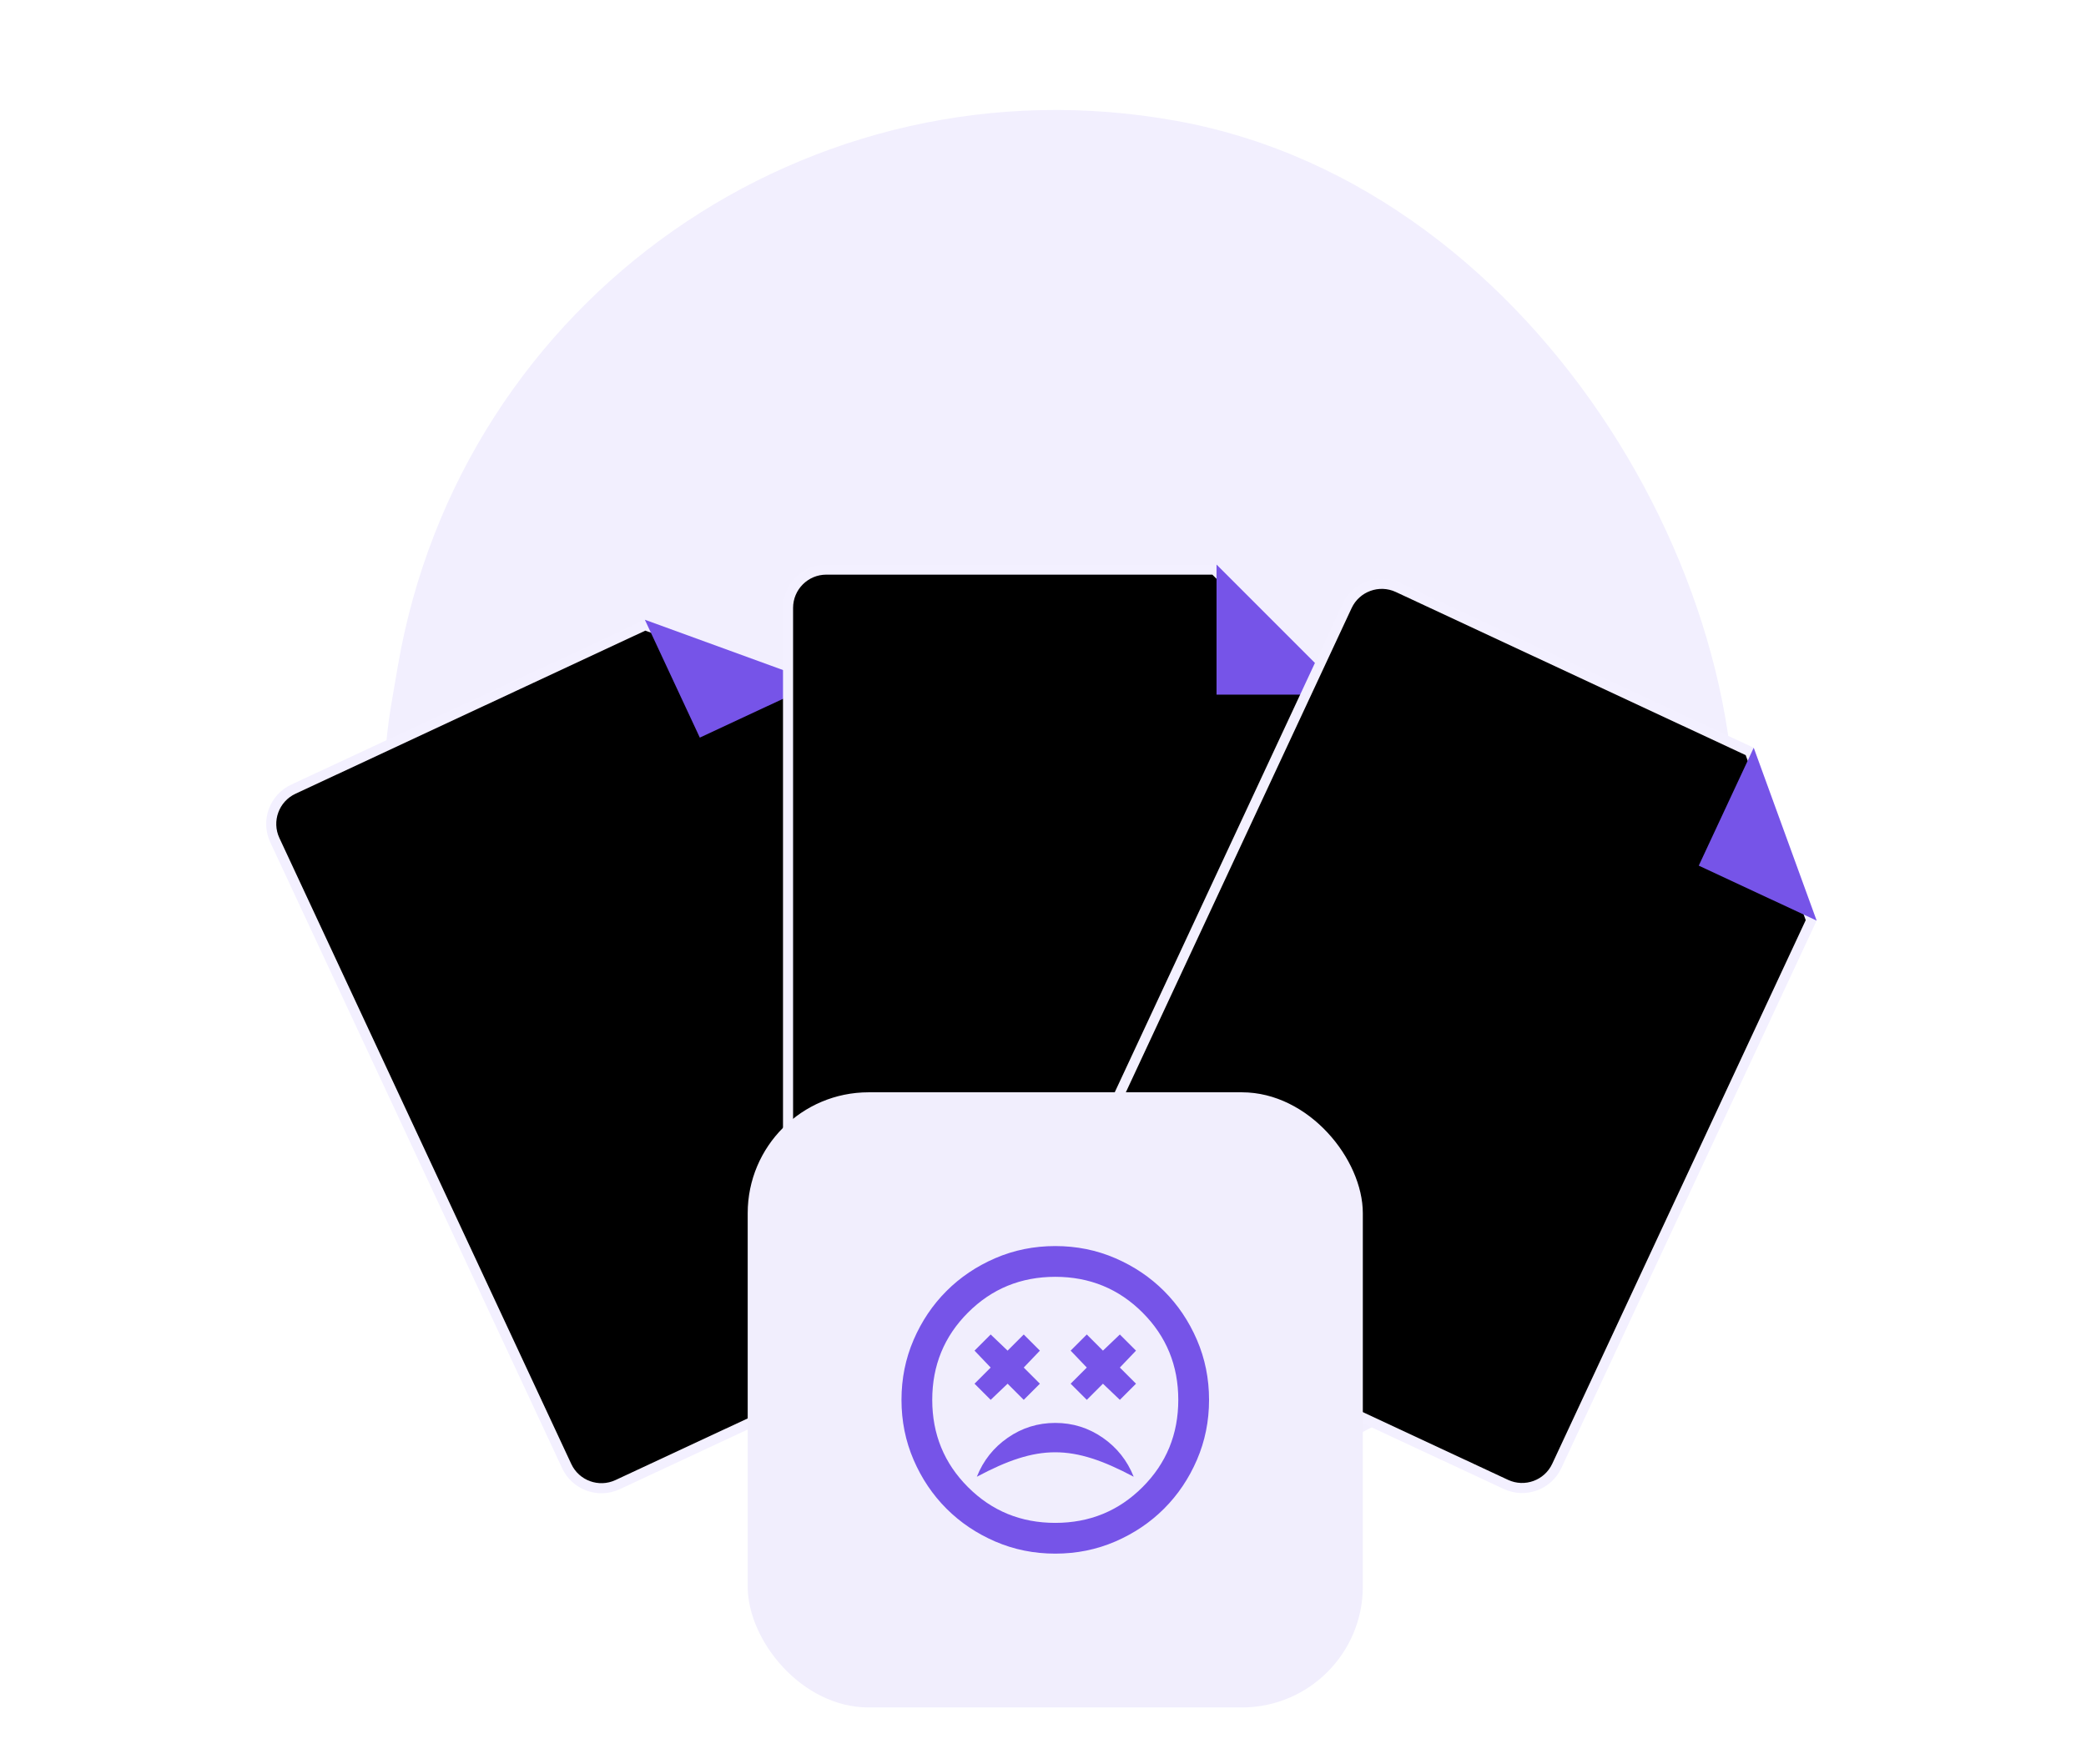 <svg
            viewBox="0 0 207 175" fill="none" xmlns="http://www.w3.org/2000/svg"
            >
            <rect width="134.128" height="137.983" rx="67.064" transform="matrix(0.984 0.179 -0.169 0.986 50.807 0)" fill="#F2EFFE" />
            <g filter="url(#filter0_dd_3219_32957)">
                <path d="M104.177 91.189L61.288 111.188C59.385 112.075 57.123 111.252 56.236 109.349L27.271 47.234C26.384 45.331 27.207 43.069 29.11 42.182L64.013 25.907L80.775 32.007L106.016 86.136C106.903 88.039 106.08 90.301 104.177 91.189Z" fill="url(#paint0_linear_3219_32957)" stroke="#F3F0FF" />
                <path d="M63.99 25.367L81.141 31.61L69.445 37.064L63.99 25.367Z" fill="#7654E8" fillOpacity="0.1" />
            </g>
            <g filter="url(#filter1_dd_3219_32957)">
                <path d="M129.324 96.53H82.002C79.902 96.53 78.2 94.828 78.2 92.728V24.193C78.2 22.093 79.902 20.391 82.002 20.391H120.513L133.126 33.004V92.728C133.126 94.828 131.424 96.53 129.324 96.53Z" fill="url(#paint1_linear_3219_32957)" stroke="#F3F0FF" />
                <path d="M120.72 19.891L133.626 32.797H120.72V19.891Z" fill="#7654E8" fillOpacity="0.1" />
            </g>
            <g filter="url(#filter2_dd_3219_32957)">
                <path d="M149.435 111.167L106.547 91.168C104.644 90.28 103.82 88.018 104.708 86.115L133.672 24.001C134.56 22.098 136.822 21.274 138.725 22.162L173.628 38.437L179.728 55.199L154.488 109.328C153.6 111.231 151.338 112.054 149.435 111.167Z" fill="url(#paint2_linear_3219_32957)" stroke="#F3F0FF" />
                <path d="M174.027 38.07L180.27 55.221L168.573 49.767L174.027 38.07Z" fill="#7654E8" fillOpacity="0.1" />
            </g>
            <g filter="url(#filter3_dd_3219_32957)">
                <g filter="url(#filter4_dd_3219_32957)">
                    <rect x="74.196" y="80" width="61.041" height="61.041" rx="12" fill="#F1EEFD" shapeRendering="crispEdges" />
                    <mask id="mask0_3219_32957" maskUnits="userSpaceOnUse" x="86" y="92" width="38" height="37">
                        <rect x="86.404" y="92.207" width="36.625" height="36.625" fill="#D9D9D9" />
                    </mask>
                    <g mask="url(#mask0_3219_32957)">
                        <path d="M104.717 112.807C102.988 112.807 101.417 113.297 100.006 114.276C98.594 115.255 97.57 116.546 96.935 118.148C103.013 114.906 106.421 114.919 112.5 118.148C111.864 116.546 110.84 115.255 109.429 114.276C108.017 113.297 106.447 112.807 104.717 112.807ZM98.308 110.518L99.987 108.916L101.589 110.518L103.191 108.916L101.589 107.313L103.191 105.635L101.589 104.032L99.987 105.635L98.308 104.032L96.706 105.635L98.308 107.313L96.706 108.916L98.308 110.518ZM107.846 110.518L109.448 108.916L111.127 110.518L112.729 108.916L111.127 107.313L112.729 105.635L111.127 104.032L109.448 105.635L107.846 104.032L106.243 105.635L107.846 107.313L106.243 108.916L107.846 110.518ZM104.717 125.778C102.606 125.778 100.622 125.378 98.766 124.577C96.909 123.775 95.294 122.688 93.921 121.315C92.547 119.941 91.46 118.326 90.659 116.47C89.858 114.613 89.457 112.629 89.457 110.518C89.457 108.407 89.858 106.423 90.659 104.567C91.46 102.71 92.547 101.095 93.921 99.721C95.294 98.348 96.909 97.261 98.766 96.46C100.622 95.658 102.606 95.258 104.717 95.258C106.828 95.258 108.812 95.658 110.669 96.46C112.525 97.261 114.14 98.348 115.514 99.721C116.887 101.095 117.975 102.71 118.776 104.567C119.577 106.423 119.978 108.407 119.978 110.518C119.978 112.629 119.577 114.613 118.776 116.47C117.975 118.326 116.887 119.941 115.514 121.315C114.14 122.688 112.525 123.775 110.669 124.577C108.812 125.378 106.828 125.778 104.717 125.778ZM104.717 122.726C108.125 122.726 111.012 121.544 113.377 119.178C115.743 116.813 116.925 113.926 116.925 110.518C116.925 107.11 115.743 104.223 113.377 101.858C111.012 99.493 108.125 98.31 104.717 98.31C101.309 98.31 98.422 99.493 96.057 101.858C93.692 104.223 92.509 107.11 92.509 110.518C92.509 113.926 93.692 116.813 96.057 119.178C98.422 121.544 101.309 122.726 104.717 122.726Z" fill="#7654E8" />
                    </g>
                </g>
            </g>
            <defs>
                <filter id="filter0_dd_3219_32957" x="-0.806" y="19.91" width="134.9" height="145.164" filterUnits="userSpaceOnUse" colorInterpolationFilters="sRGB">
                    <feFlood floodOpacity="0" result="BackgroundImageFix" />
                    <feColorMatrix in="SourceAlpha" type="matrix" values="0 0 0 0 0 0 0 0 0 0 0 0 0 0 0 0 0 0 127 0" result="hardAlpha" />
                    <feMorphology radius="5.161" operator="erode" in="SourceAlpha" result="effect1_dropShadow_3219_32957" />
                    <feOffset dy="10.323" />
                    <feGaussianBlur stdDeviation="5.161" />
                    <feColorMatrix type="matrix" values="0 0 0 0 0.063 0 0 0 0 0.094 0 0 0 0 0.157 0 0 0 0.03 0" />
                    <feBlend mode="normal" in2="BackgroundImageFix" result="effect1_dropShadow_3219_32957" />
                    <feColorMatrix in="SourceAlpha" type="matrix" values="0 0 0 0 0 0 0 0 0 0 0 0 0 0 0 0 0 0 127 0" result="hardAlpha" />
                    <feMorphology radius="5.161" operator="erode" in="SourceAlpha" result="effect2_dropShadow_3219_32957" />
                    <feOffset dy="25.806" />
                    <feGaussianBlur stdDeviation="15.484" />
                    <feColorMatrix type="matrix" values="0 0 0 0 0.063 0 0 0 0 0.094 0 0 0 0 0.157 0 0 0 0.08 0" />
                    <feBlend mode="normal" in2="effect1_dropShadow_3219_32957" result="effect2_dropShadow_3219_32957" />
                    <feBlend mode="normal" in="SourceGraphic" in2="effect2_dropShadow_3219_32957" result="shape" />
                </filter>
                <filter id="filter1_dd_3219_32957" x="51.894" y="19.891" width="107.539" height="128.754" filterUnits="userSpaceOnUse" colorInterpolationFilters="sRGB">
                    <feFlood floodOpacity="0" result="BackgroundImageFix" />
                    <feColorMatrix in="SourceAlpha" type="matrix" values="0 0 0 0 0 0 0 0 0 0 0 0 0 0 0 0 0 0 127 0" result="hardAlpha" />
                    <feMorphology radius="5.161" operator="erode" in="SourceAlpha" result="effect1_dropShadow_3219_32957" />
                    <feOffset dy="10.323" />
                    <feGaussianBlur stdDeviation="5.161" />
                    <feColorMatrix type="matrix" values="0 0 0 0 0.063 0 0 0 0 0.094 0 0 0 0 0.157 0 0 0 0.03 0" />
                    <feBlend mode="normal" in2="BackgroundImageFix" result="effect1_dropShadow_3219_32957" />
                    <feColorMatrix in="SourceAlpha" type="matrix" values="0 0 0 0 0 0 0 0 0 0 0 0 0 0 0 0 0 0 127 0" result="hardAlpha" />
                    <feMorphology radius="5.161" operator="erode" in="SourceAlpha" result="effect2_dropShadow_3219_32957" />
                    <feOffset dy="25.806" />
                    <feGaussianBlur stdDeviation="15.484" />
                    <feColorMatrix type="matrix" values="0 0 0 0 0.063 0 0 0 0 0.094 0 0 0 0 0.157 0 0 0 0.08 0" />
                    <feBlend mode="normal" in2="effect1_dropShadow_3219_32957" result="effect2_dropShadow_3219_32957" />
                    <feBlend mode="normal" in="SourceGraphic" in2="effect2_dropShadow_3219_32957" result="shape" />
                </filter>
                <filter id="filter2_dd_3219_32957" x="76.63" y="19.891" width="134.9" height="145.16" filterUnits="userSpaceOnUse" colorInterpolationFilters="sRGB">
                    <feFlood floodOpacity="0" result="BackgroundImageFix" />
                    <feColorMatrix in="SourceAlpha" type="matrix" values="0 0 0 0 0 0 0 0 0 0 0 0 0 0 0 0 0 0 127 0" result="hardAlpha" />
                    <feMorphology radius="5.161" operator="erode" in="SourceAlpha" result="effect1_dropShadow_3219_32957" />
                    <feOffset dy="10.323" />
                    <feGaussianBlur stdDeviation="5.161" />
                    <feColorMatrix type="matrix" values="0 0 0 0 0.063 0 0 0 0 0.094 0 0 0 0 0.157 0 0 0 0.03 0" />
                    <feBlend mode="normal" in2="BackgroundImageFix" result="effect1_dropShadow_3219_32957" />
                    <feColorMatrix in="SourceAlpha" type="matrix" values="0 0 0 0 0 0 0 0 0 0 0 0 0 0 0 0 0 0 127 0" result="hardAlpha" />
                    <feMorphology radius="5.161" operator="erode" in="SourceAlpha" result="effect2_dropShadow_3219_32957" />
                    <feOffset dy="25.806" />
                    <feGaussianBlur stdDeviation="15.484" />
                    <feColorMatrix type="matrix" values="0 0 0 0 0.063 0 0 0 0 0.094 0 0 0 0 0.157 0 0 0 0.08 0" />
                    <feBlend mode="normal" in2="effect1_dropShadow_3219_32957" result="effect2_dropShadow_3219_32957" />
                    <feBlend mode="normal" in="SourceGraphic" in2="effect2_dropShadow_3219_32957" result="shape" />
                </filter>
                <filter id="filter3_dd_3219_32957" x="40.648" y="46.452" width="128.138" height="128.136" filterUnits="userSpaceOnUse" colorInterpolationFilters="sRGB">
                    <feFlood floodOpacity="0" result="BackgroundImageFix" />
                    <feColorMatrix in="SourceAlpha" type="matrix" values="0 0 0 0 0 0 0 0 0 0 0 0 0 0 0 0 0 0 127 0" result="hardAlpha" />
                    <feMorphology radius="2.581" operator="dilate" in="SourceAlpha" result="effect1_dropShadow_3219_32957" />
                    <feOffset />
                    <feGaussianBlur stdDeviation="15.484" />
                    <feComposite in2="hardAlpha" operator="out" />
                    <feColorMatrix type="matrix" values="0 0 0 0 0 0 0 0 0 0 0 0 0 0 0 0 0 0 0.08 0" />
                    <feBlend mode="normal" in2="BackgroundImageFix" result="effect1_dropShadow_3219_32957" />
                    <feColorMatrix in="SourceAlpha" type="matrix" values="0 0 0 0 0 0 0 0 0 0 0 0 0 0 0 0 0 0 127 0" result="hardAlpha" />
                    <feOffset dy="5.161" />
                    <feGaussianBlur stdDeviation="10.323" />
                    <feComposite in2="hardAlpha" operator="out" />
                    <feColorMatrix type="matrix" values="0 0 0 0 0 0 0 0 0 0 0 0 0 0 0 0 0 0 0.08 0" />
                    <feBlend mode="normal" in2="effect1_dropShadow_3219_32957" result="effect2_dropShadow_3219_32957" />
                    <feBlend mode="normal" in="SourceGraphic" in2="effect2_dropShadow_3219_32957" result="shape" />
                </filter>
                <filter id="filter4_dd_3219_32957" x="58.712" y="80" width="92.009" height="92.007" filterUnits="userSpaceOnUse" colorInterpolationFilters="sRGB">
                    <feFlood floodOpacity="0" result="BackgroundImageFix" />
                    <feColorMatrix in="SourceAlpha" type="matrix" values="0 0 0 0 0 0 0 0 0 0 0 0 0 0 0 0 0 0 127 0" result="hardAlpha" />
                    <feMorphology radius="5.161" operator="erode" in="SourceAlpha" result="effect1_dropShadow_3219_32957" />
                    <feOffset dy="15.484" />
                    <feGaussianBlur stdDeviation="10.323" />
                    <feComposite in2="hardAlpha" operator="out" />
                    <feColorMatrix type="matrix" values="0 0 0 0 0.044 0 0 0 0 0.367 0 0 0 0 0.6 0 0 0 0.02 0" />
                    <feBlend mode="normal" in2="BackgroundImageFix" result="effect1_dropShadow_3219_32957" />
                    <feColorMatrix in="SourceAlpha" type="matrix" values="0 0 0 0 0 0 0 0 0 0 0 0 0 0 0 0 0 0 127 0" result="hardAlpha" />
                    <feMorphology radius="2.581" operator="erode" in="SourceAlpha" result="effect2_dropShadow_3219_32957" />
                    <feOffset dy="7.742" />
                    <feGaussianBlur stdDeviation="3.871" />
                    <feComposite in2="hardAlpha" operator="out" />
                    <feColorMatrix type="matrix" values="0 0 0 0 0 0 0 0 0 0 0 0 0 0 0 0 0 0 0.02 0" />
                    <feBlend mode="normal" in2="effect1_dropShadow_3219_32957" result="effect2_dropShadow_3219_32957" />
                    <feBlend mode="normal" in="SourceGraphic" in2="effect2_dropShadow_3219_32957" result="shape" />
                </filter>
                <linearGradient id="paint0_linear_3219_32957" x1="58.98" y1="111.808" x2="24.801" y2="50.147" gradientUnits="userSpaceOnUse">
                    <stop stopColor="#F8F8F8" />
                    <stop offset="0.64" stopColor="#F8F7FD" />
                    <stop offset="1" stopColor="#F6F4FE" />
                </linearGradient>
                <linearGradient id="paint1_linear_3219_32957" x1="79.648" y1="96.117" x2="74.731" y2="25.789" gradientUnits="userSpaceOnUse">
                    <stop stopColor="#F8F8F8" />
                    <stop offset="0.64" stopColor="#F8F7FD" />
                    <stop offset="1" stopColor="#F6F4FE" />
                </linearGradient>
                <linearGradient id="paint2_linear_3219_32957" x1="104.588" y1="89.798" x2="129.853" y2="23.981" gradientUnits="userSpaceOnUse">
                    <stop stopColor="#F8F8F8" />
                    <stop offset="0.64" stopColor="#F8F7FD" />
                    <stop offset="1" stopColor="#F6F4FE" />
                </linearGradient>
            </defs>
        </svg>